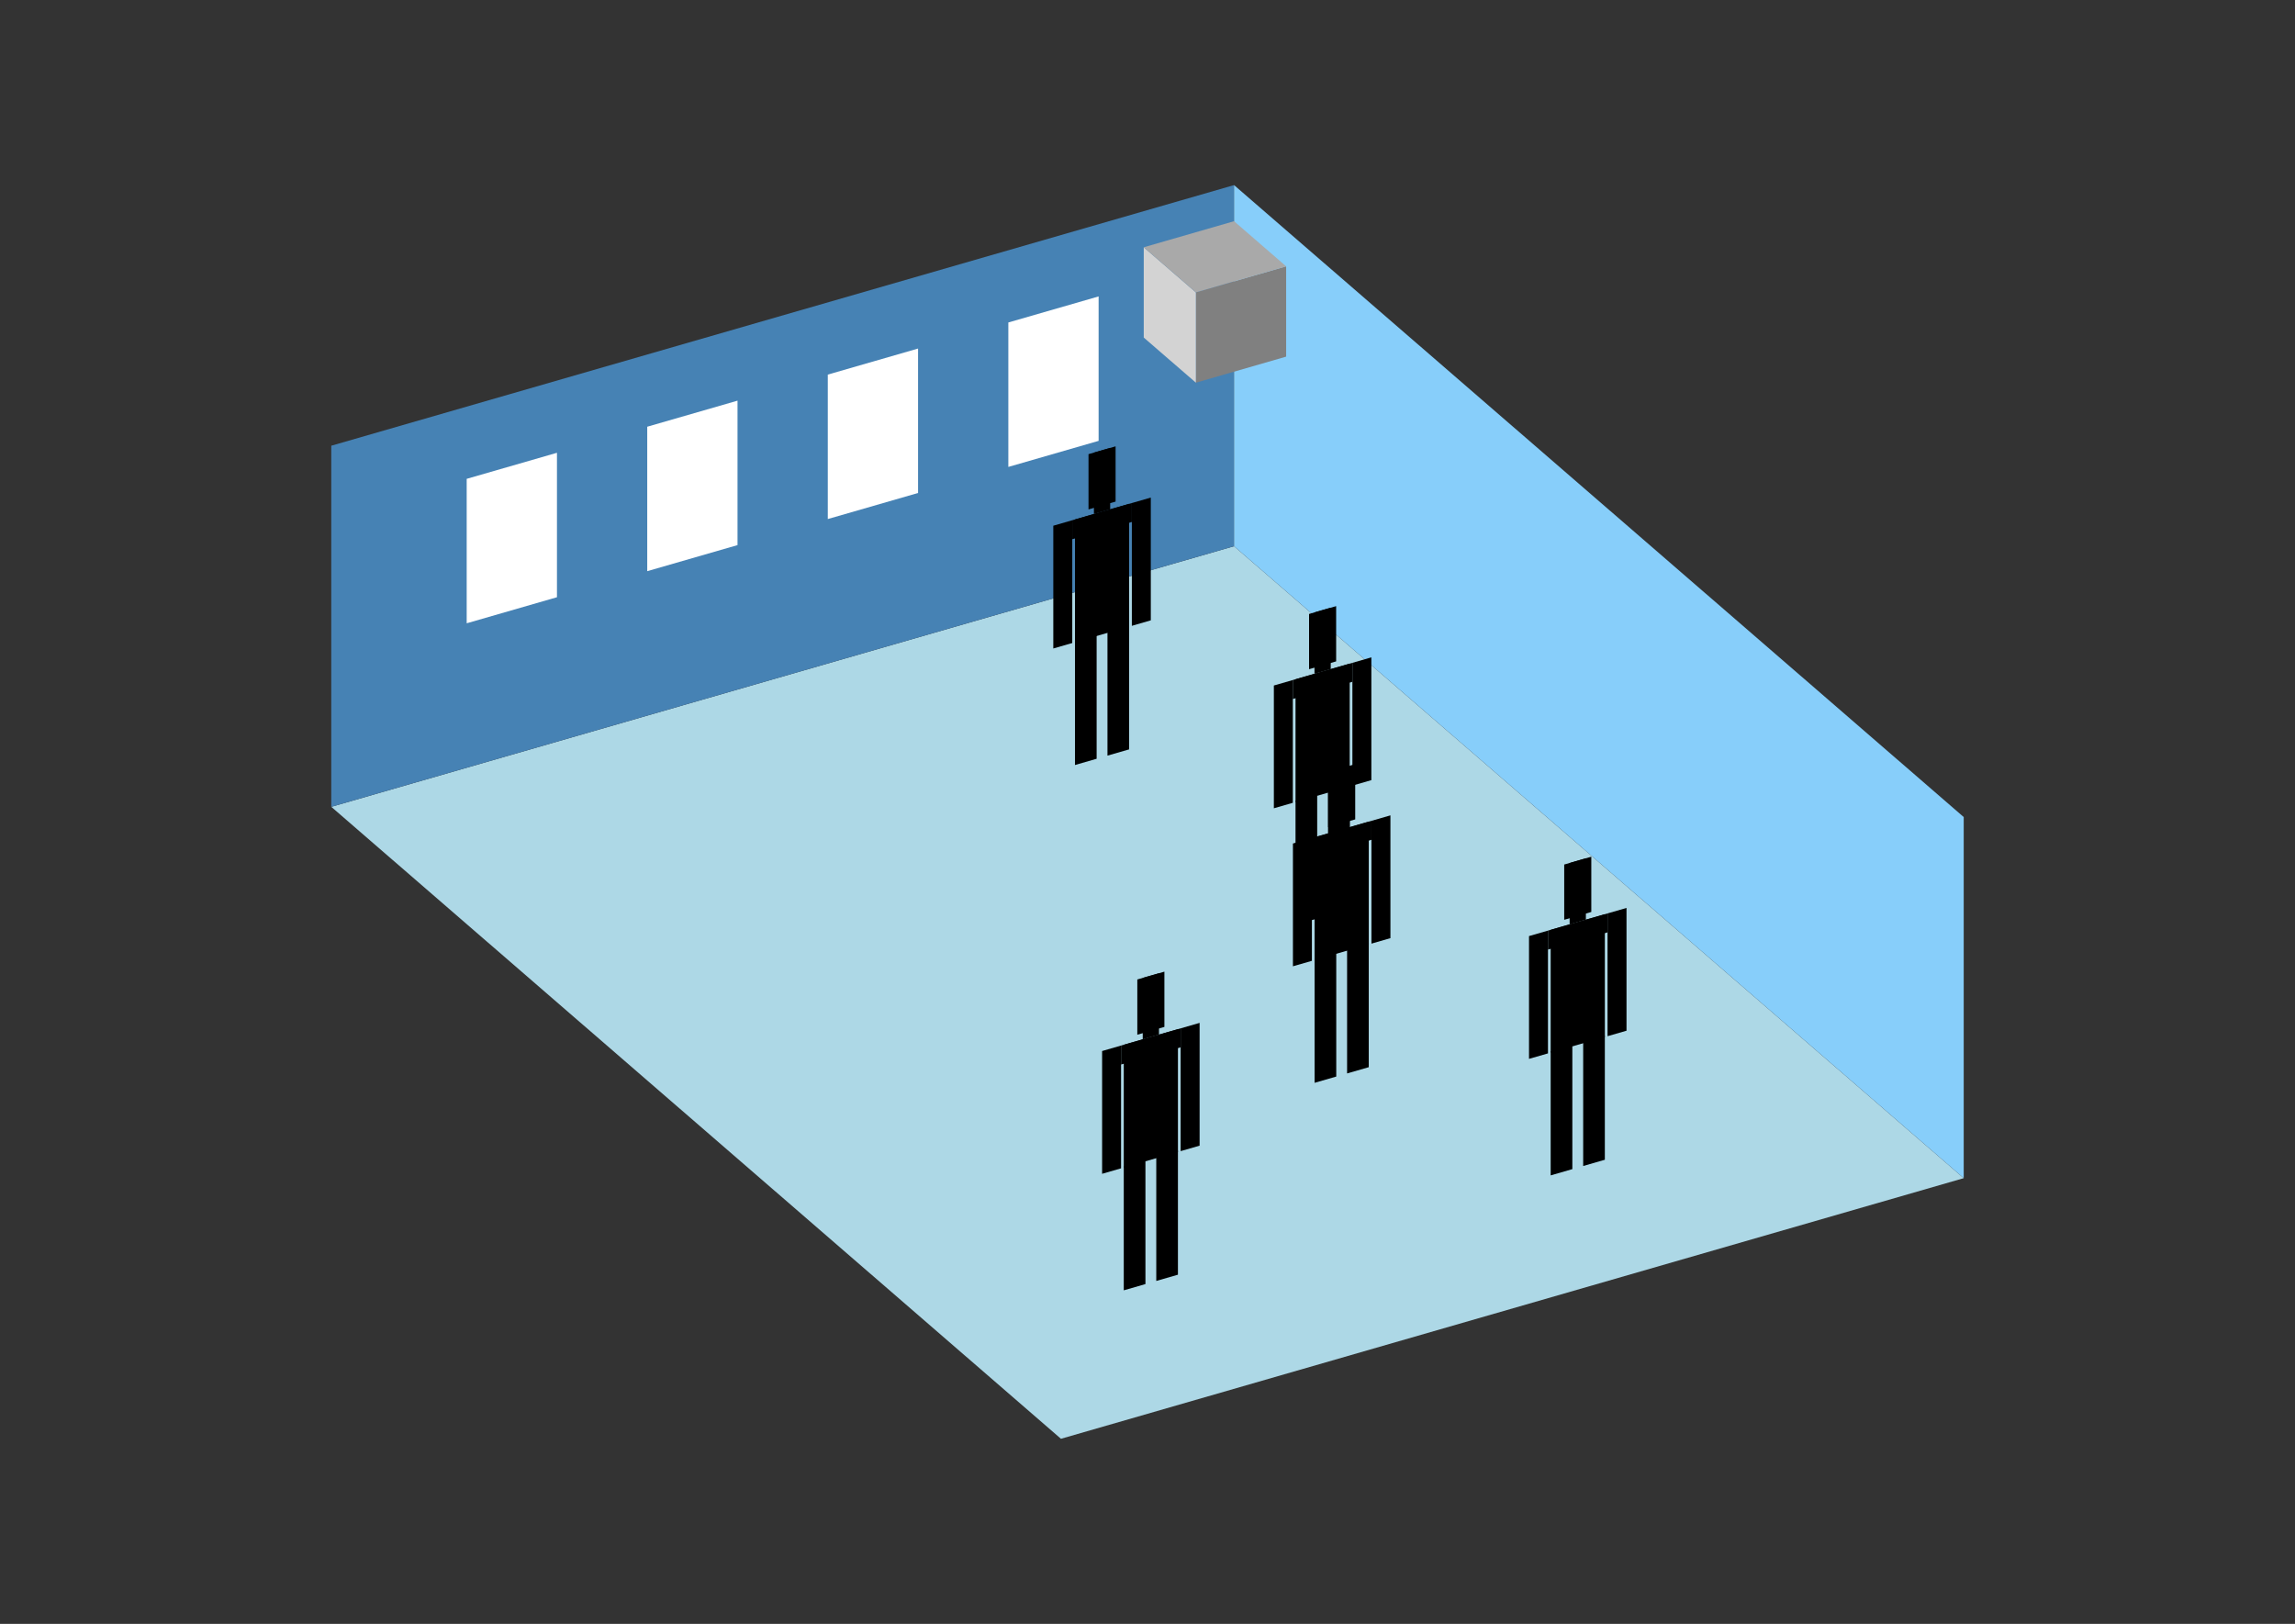 <?xml version="1.0" encoding="UTF-8"?>
<svg
  xmlns="http://www.w3.org/2000/svg"
  width="848"
  height="600"
  style="background-color:white"
>
  <rect width="100%" height="100%" fill="#333333" stroke="none"/>
  <polygon fill="lightblue" points="392.026,531.609 122.406,298.111 455.974,201.818 725.594,435.316" />
  <polygon fill="steelblue" points="122.406,298.111 122.406,164.684 455.974,68.391 455.974,201.818" />
  <polygon fill="lightskyblue" points="725.594,435.316 725.594,301.889 455.974,68.391 455.974,201.818" />
  <polygon fill="white" points="172.441,230.296 172.441,176.925 205.798,167.296 205.798,220.667" />
  <polygon fill="white" points="239.155,211.038 239.155,157.667 272.512,148.038 272.512,201.409" />
  <polygon fill="white" points="305.868,191.779 305.868,138.408 339.225,128.779 339.225,182.15" />
  <polygon fill="white" points="372.582,172.521 372.582,119.15 405.939,109.52 405.939,162.891" />
  <polygon fill="grey" points="441.876,141.398 441.876,108.042 475.233,98.412 475.233,131.769" />
  <polygon fill="lightgrey" points="441.876,141.398 441.876,108.042 422.617,91.363 422.617,124.72" />
  <polygon fill="darkgrey" points="441.876,108.042 422.617,91.363 455.974,81.734 475.233,98.412" />
  <polygon fill="hsl(360.0,50.0%,73.075%)" points="397.2,282.662 397.2,236.843 405.206,234.532 405.206,280.351" />
  <polygon fill="hsl(360.0,50.0%,73.075%)" points="417.214,276.884 417.214,231.065 409.209,233.376 409.209,279.195" />
  <polygon fill="hsl(360.0,50.0%,73.075%)" points="389.195,239.608 389.195,194.242 396.2,192.22 396.2,237.586" />
  <polygon fill="hsl(360.0,50.0%,73.075%)" points="418.215,231.23 418.215,185.865 425.22,183.843 425.22,229.208" />
  <polygon fill="hsl(360.0,50.0%,73.075%)" points="396.2,199.225 396.2,192.22 418.215,185.865 418.215,192.87" />
  <polygon fill="hsl(360.0,50.0%,73.075%)" points="397.2,237.297 397.2,191.931 417.214,186.154 417.214,231.519" />
  <polygon fill="hsl(360.0,50.0%,73.075%)" points="402.204,188.219 402.204,167.804 412.211,164.916 412.211,185.33" />
  <polygon fill="hsl(360.0,50.0%,73.075%)" points="404.205,189.909 404.205,167.227 410.209,165.493 410.209,188.176" />
  <polygon fill="hsl(360.0,50.0%,59.814%)" points="478.695,341.704 478.695,295.886 486.701,293.574 486.701,339.393" />
  <polygon fill="hsl(360.0,50.0%,59.814%)" points="498.709,335.927 498.709,290.108 490.704,292.419 490.704,338.238" />
  <polygon fill="hsl(360.0,50.0%,59.814%)" points="470.689,298.65 470.689,253.285 477.694,251.263 477.694,296.628" />
  <polygon fill="hsl(360.0,50.0%,59.814%)" points="499.71,290.273 499.71,244.907 506.715,242.885 506.715,288.251" />
  <polygon fill="hsl(360.0,50.0%,59.814%)" points="477.694,258.268 477.694,251.263 499.71,244.907 499.71,251.912" />
  <polygon fill="hsl(360.0,50.0%,59.814%)" points="478.695,296.339 478.695,250.974 498.709,245.196 498.709,290.562" />
  <polygon fill="hsl(360.0,50.0%,59.814%)" points="483.699,247.261 483.699,226.847 493.706,223.958 493.706,244.372" />
  <polygon fill="hsl(360.0,50.0%,59.814%)" points="485.7,248.952 485.7,226.269 491.704,224.536 491.704,247.218" />
  <polygon fill="hsl(360.0,50.0%,50.111%)" points="485.74,400.085 485.74,354.266 493.746,351.955 493.746,397.774" />
  <polygon fill="hsl(360.0,50.0%,50.111%)" points="505.754,394.308 505.754,348.489 497.749,350.8 497.749,396.619" />
  <polygon fill="hsl(360.0,50.0%,50.111%)" points="477.735,357.031 477.735,311.666 484.74,309.644 484.74,355.009" />
  <polygon fill="hsl(360.0,50.0%,50.111%)" points="506.755,348.654 506.755,303.288 513.76,301.266 513.76,346.631" />
  <polygon fill="hsl(360.0,50.0%,50.111%)" points="484.74,316.649 484.74,309.644 506.755,303.288 506.755,310.293" />
  <polygon fill="hsl(360.0,50.0%,50.111%)" points="485.74,354.72 485.74,309.355 505.754,303.577 505.754,348.942" />
  <polygon fill="hsl(360.0,50.0%,50.111%)" points="490.744,305.642 490.744,285.228 500.751,282.339 500.751,302.753" />
  <polygon fill="hsl(360.0,50.0%,50.111%)" points="492.745,307.333 492.745,284.65 498.75,282.917 498.75,305.599" />
  <polygon fill="hsl(360.0,50.0%,41.066%)" points="415.233,476.758 415.233,430.94 423.238,428.629 423.238,474.447" />
  <polygon fill="hsl(360.0,50.0%,41.066%)" points="435.247,470.981 435.247,425.162 427.241,427.473 427.241,473.292" />
  <polygon fill="hsl(360.0,50.0%,41.066%)" points="407.227,433.704 407.227,388.339 414.232,386.317 414.232,431.682" />
  <polygon fill="hsl(360.0,50.0%,41.066%)" points="436.248,425.327 436.248,379.962 443.253,377.939 443.253,423.305" />
  <polygon fill="hsl(360.0,50.0%,41.066%)" points="414.232,393.322 414.232,386.317 436.248,379.962 436.248,386.966" />
  <polygon fill="hsl(360.0,50.0%,41.066%)" points="415.233,431.393 415.233,386.028 435.247,380.25 435.247,425.616" />
  <polygon fill="hsl(360.0,50.0%,41.066%)" points="420.236,382.315 420.236,361.901 430.243,359.012 430.243,379.427" />
  <polygon fill="hsl(360.0,50.0%,41.066%)" points="422.238,384.006 422.238,361.323 428.242,359.59 428.242,382.273" />
  <polygon fill="hsl(360.0,50.0%,40.574%)" points="572.974,434.289 572.974,388.47 580.979,386.159 580.979,431.978" />
  <polygon fill="hsl(360.0,50.0%,40.574%)" points="592.988,428.511 592.988,382.693 584.982,385.004 584.982,430.823" />
  <polygon fill="hsl(360.0,50.0%,40.574%)" points="564.968,391.235 564.968,345.87 571.973,343.847 571.973,389.213" />
  <polygon fill="hsl(360.0,50.0%,40.574%)" points="593.988,382.857 593.988,337.492 600.993,335.47 600.993,380.835" />
  <polygon fill="hsl(360.0,50.0%,40.574%)" points="571.973,350.852 571.973,343.847 593.988,337.492 593.988,344.497" />
  <polygon fill="hsl(360.0,50.0%,40.574%)" points="572.974,388.924 572.974,343.559 592.988,337.781 592.988,383.146" />
  <polygon fill="hsl(360.0,50.0%,40.574%)" points="577.977,339.846 577.977,319.431 587.984,316.543 587.984,336.957" />
  <polygon fill="hsl(360.0,50.0%,40.574%)" points="579.979,341.536 579.979,318.854 585.983,317.12 585.983,339.803" />
</svg>
